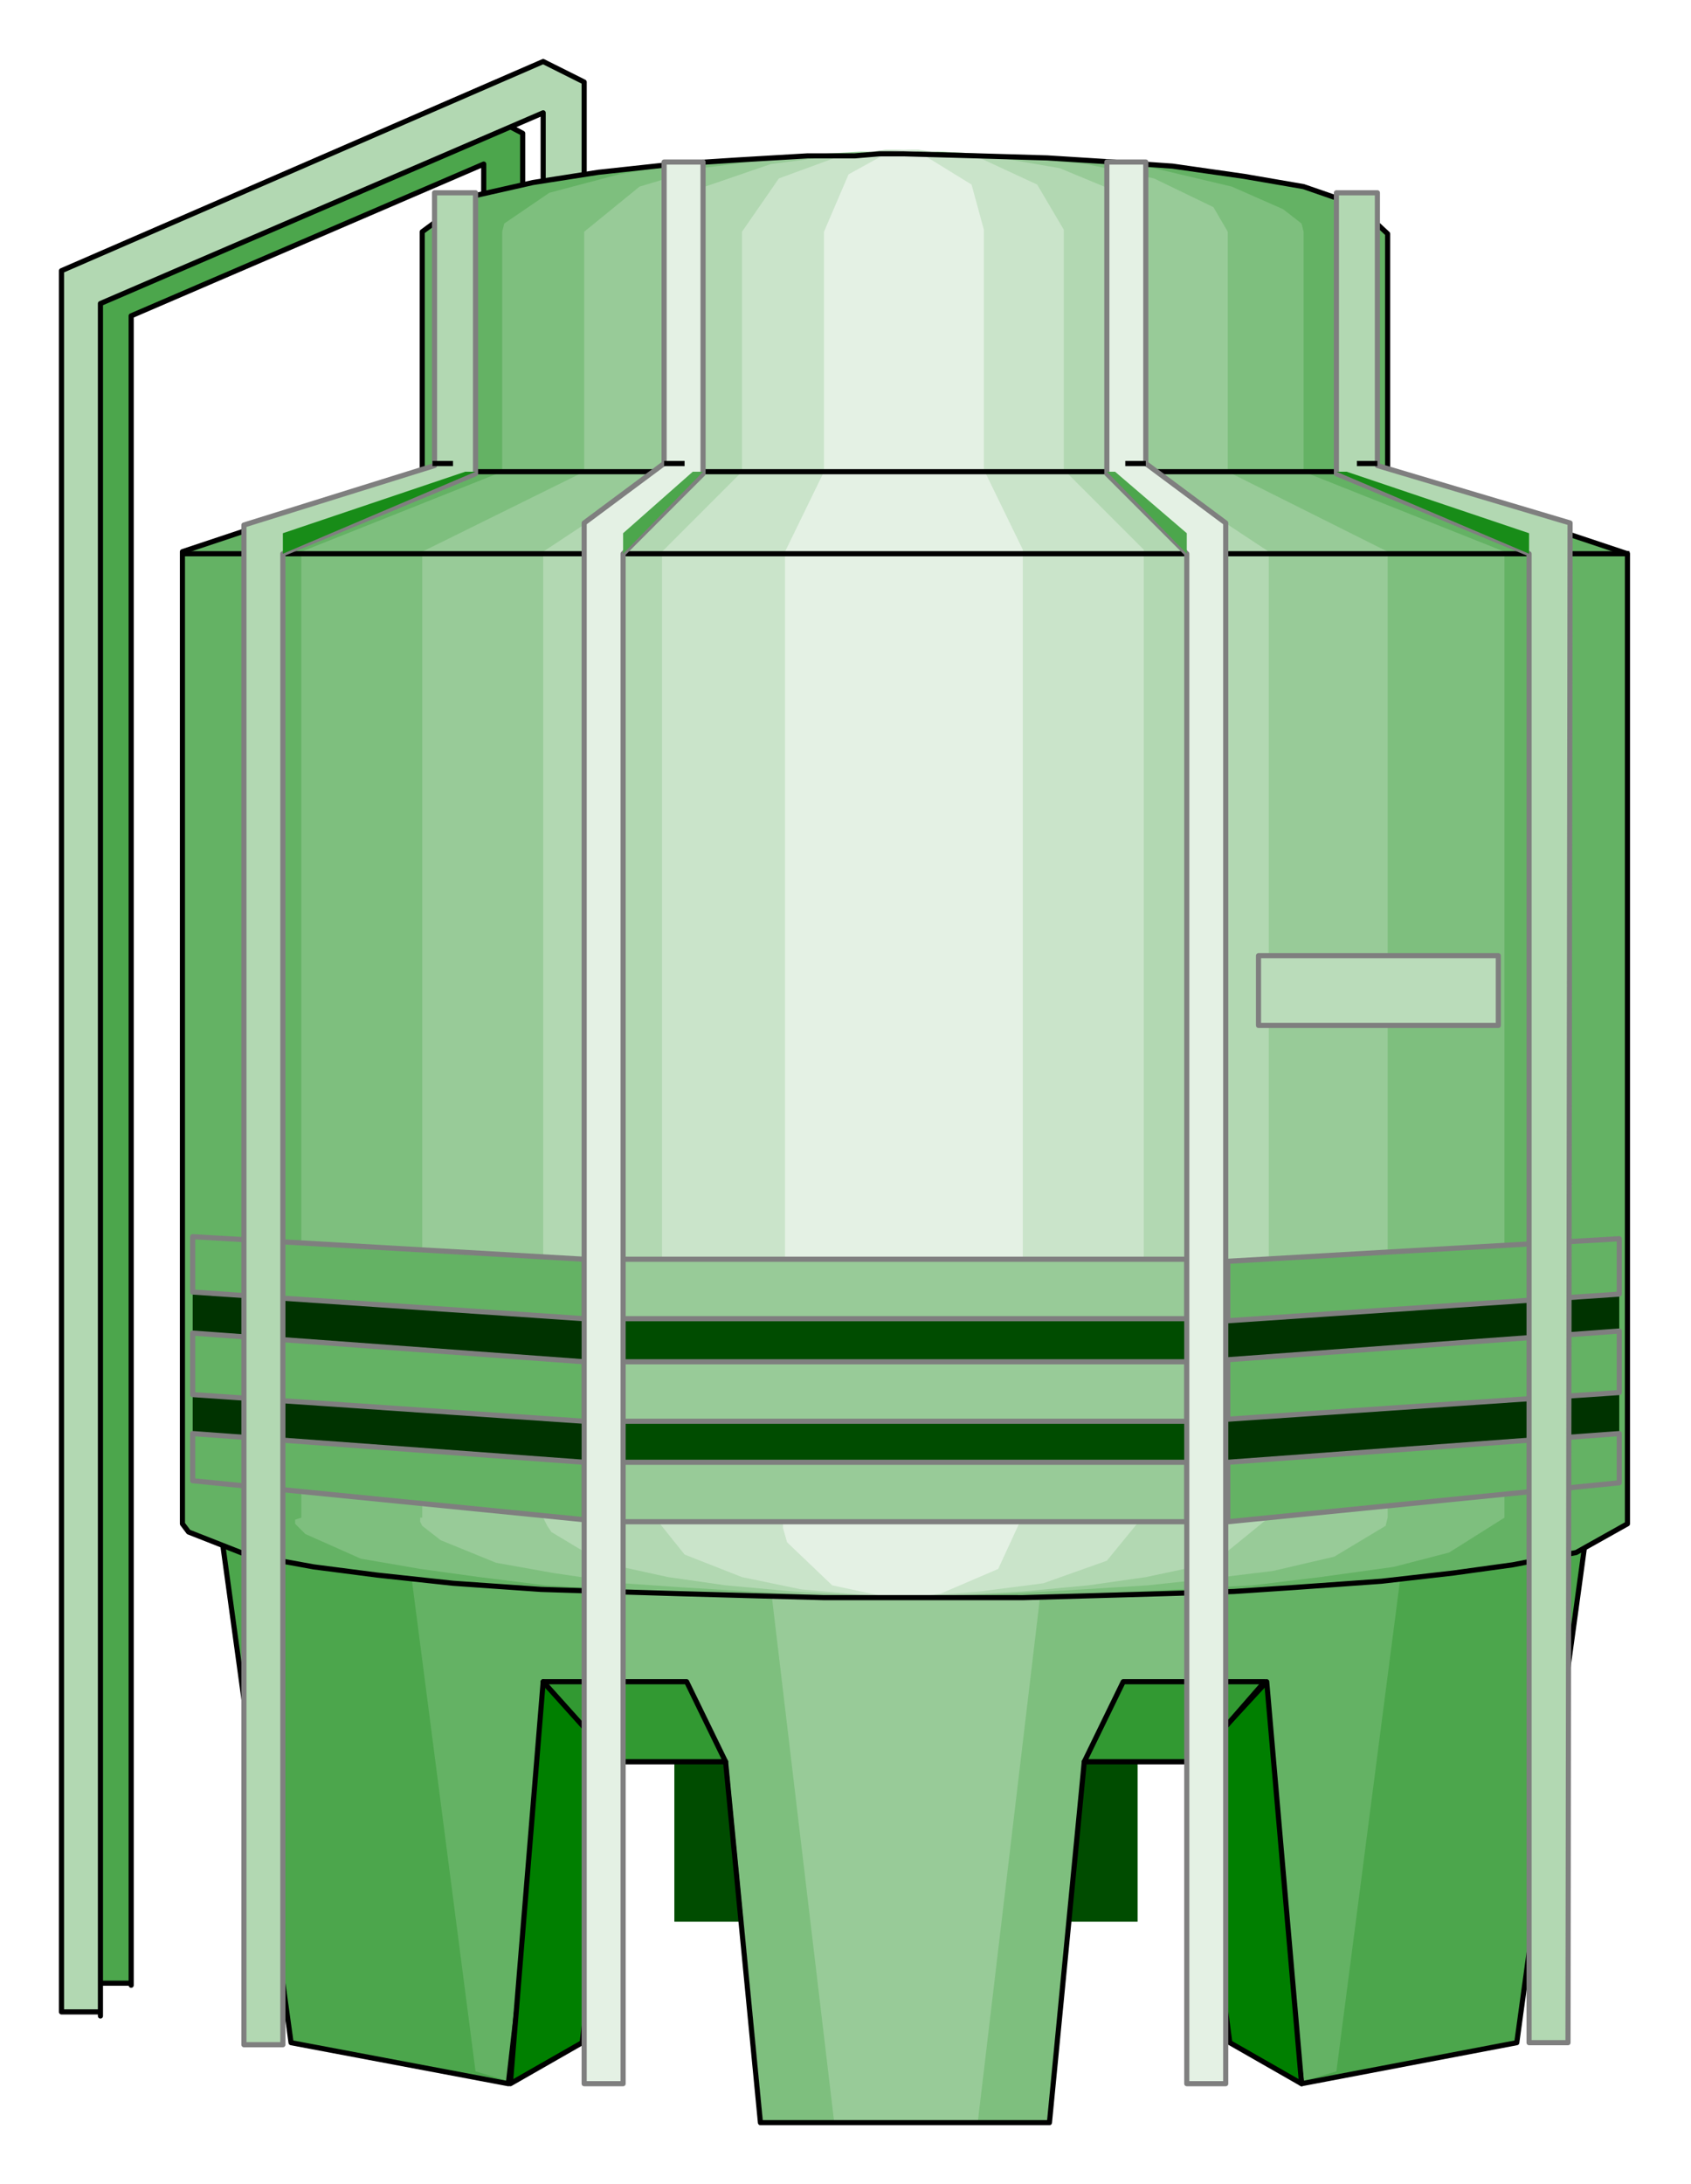 <?xml version="1.0" encoding="utf-8"?>
<!-- Generator: Adobe Illustrator 19.0.0, SVG Export Plug-In . SVG Version: 6.00 Build 0)  -->
<svg version="1.1" id="图层_1" xmlns="http://www.w3.org/2000/svg" xmlns:xlink="http://www.w3.org/1999/xlink" x="0px" y="0px"
	 viewBox="-68 57.5 82.5 106.5" style="enable-background:new -68 57.5 82.5 106.5;" xml:space="preserve">
<style type="text/css">
	.st0{fill:#4CA64C;stroke:#000000;stroke-width:0.25;stroke-linejoin:round;}
	.st1{fill:#B2D8B2;stroke:#000000;stroke-width:0.25;stroke-linejoin:round;}
	.st2{fill:#004C00;}
	.st3{fill:#4CA64C;}
	.st4{fill:#64B264;}
	.st5{fill:#7EBF7E;}
	.st6{fill:#98CB98;}
	.st7{fill:none;stroke:#000000;stroke-width:0.25;stroke-linejoin:round;}
	.st8{fill:#007F00;stroke:#000000;stroke-width:0.25;stroke-linejoin:round;}
	.st9{fill:#B2D8B2;}
	.st10{fill:#CAE4CA;}
	.st11{fill:#E4F1E4;}
	.st12{fill:#98CB98;stroke:#7F7F7F;stroke-width:0.25;stroke-linejoin:round;}
	.st13{fill:#003300;}
	.st14{fill:#64B264;stroke:#7F7F7F;stroke-width:0.25;stroke-linejoin:round;}
	.st15{fill:#329932;stroke:#000000;stroke-width:0.25;stroke-linejoin:round;}
	.st16{fill:#E4F1E4;stroke:#7F7F7F;stroke-width:0.25;stroke-linejoin:round;}
	.st17{fill:#B2D8B2;stroke:#7F7F7F;stroke-width:0.25;stroke-linejoin:round;}
	.st18{fill:#188C18;}
	.st19{fill:#BADCBA;stroke:#7F7F7F;stroke-width:0.25;stroke-linejoin:round;}
</style>
<path class="st0" d="M-61.6,154.3V72.9l17.2-7.4v3.8h1.9V64l-1.9-1l-19.1,8.3v82.9h1.9L-61.6,154.3L-61.6,154.3z"/>
<path class="st1" d="M-63.1,155.8V72.3l21.6-9.3v3.8h2v-5.3l-2-1L-65,70.7v84.9h1.9V155.8z"/>
<path class="st2" d="M-12.5,143.4h-22.6v7.8h22.6V143.4z"/>
<path class="st3" d="M9.5,131.5L6,157.1l-10.5,2l-1.8-15.7h-35l-1.8,15.7l-10.6-2l-3.5-25.5H9.5L9.5,131.5L9.5,131.5z"/>
<path class="st4" d="M0.7,131.5l-3.5,27l-1.7,0.5l-1.8-15.7h-35l-1.8,15.7l-1.7-0.5l-3.5-27H0.7z"/>
<path class="st5" d="M-8,131.5l-1.8,11.8H-15l-1.7,17.6h-14.1l-1.7-17.6h-5.3l-1.7-11.8H-8z"/>
<path class="st6" d="M-16.8,131.5l-3.5,29.5h-7l-3.5-29.5H-16.8z"/>
<path class="st7" d="M9.5,131.5L6,157.1l-10.5,2l-1.8-15.7h-8.8l-1.7,17.6h-14.1l-1.7-17.6h-8.8l-1.8,15.7l-10.6-2l-3.5-25.5H9.5"/>
<path class="st8" d="M-43.1,159.1l3.5-2l1.7-13.7l-3.6-3.9L-43.1,159.1z"/>
<path class="st8" d="M-4.5,159.1l-3.5-2l-1.8-13.7l3.6-3.9L-4.5,159.1z"/>
<path class="st4" d="M-59.1,131.5V84.4l11.7-3.9V68.8l2.3-1.7l3.1-0.7l3.2-0.5l3.7-0.4l3.1-0.2l3.4-0.2h2.3l1.2-0.1h1.2l3.6,0.1
	l3.4,0.1l3.2,0.2l2.9,0.2l3.5,0.5l2.9,0.5l2.6,0.9l1.5,1.4v11.7l11.7,3.9v47.1v0.2l-2.5,1.4l-3.1,0.6l-2.9,0.4l-3.5,0.4l-4.2,0.3
	l-3,0.2l-3.2,0.1l-3.5,0.1l-3.6,0.1H-20h-1.9h-2h-3.9l-3.7-0.1l-3.6-0.1l-3.3-0.1l-3.2-0.1l-4.3-0.3l-3.7-0.4l-3.1-0.4l-3.3-0.6
	l-2.8-1.1l-0.3-0.4L-59.1,131.5L-59.1,131.5z"/>
<path class="st5" d="M-53.3,131.5V84.4l9.8-3.9V68.8l0.1-0.4l2.2-1.5l3.4-0.9l2.9-0.5l3.3-0.3l3.7-0.2l1.9-0.1h2h2l3.7,0.2l3.5,0.2
	l3.1,0.4l3.8,0.9l2.5,1.1l0.9,0.7l0.1,0.4v11.7l9.8,3.9v47.1l-2.7,1.7L0,133.9l-3.6,0.5l-3.3,0.4l-3.7,0.2l-4.1,0.2l-3,0.1l-3.1,0.1
	h-1.7h-1.6h-3.3l-3.2-0.1l-2.9-0.1l-4.2-0.2l-3.7-0.2l-3.2-0.4l-2.9-0.4l-2.9-0.5l-2.7-1.2l-0.5-0.5v-0.2L-53.3,131.5L-53.3,131.5z"
	/>
<path class="st6" d="M-47.4,131.5V84.4l7.9-3.9V68.8l2.7-2.2l3-0.9l3.9-0.5L-27,65l1.6-0.1h1.6h1.6l3,0.2l4.2,0.4l3.3,0.7l2.9,1.4
	l0.7,1.2v11.7l7.8,3.9v47.1l-0.1,0.4l-2.5,1.5l-3,0.7l-3.3,0.4l-2.8,0.3l-3.2,0.2l-3.5,0.2l-2.6,0.1h-1.3h-1.3h-3.9l-3.6-0.2
	l-3.3-0.2l-2.9-0.2l-3.4-0.5l-2.8-0.5l-2.7-1.1l-0.9-0.7l-0.1-0.2v-0.2L-47.4,131.5L-47.4,131.5z"/>
<path class="st9" d="M-41.5,131.5V84.4l5.9-3.9V68.8l2-2.2l3.2-1.1l3.1-0.4l2.3-0.2h1.2h1.2l3.4,0.3l2.9,0.5l2.9,1.2l1.4,1.9v11.7
	l5.9,3.9v47.1l-2.7,2.2l-3.3,0.7l-2.8,0.4l-3.2,0.3l-3.7,0.2h-1.9h-2l-3.6-0.2l-3.3-0.3l-2.8-0.4l-3.2-0.7l-2.5-1.5l-0.2-0.3
	L-41.5,131.5z"/>
<path class="st10" d="M-35.7,131.5V84.4l3.9-3.9V68.8l1.8-2.6l3-1.1l2.2-0.3h0.9h0.7l3,0.4l2.8,1.3l1.3,2.2v11.7l3.9,3.9v47.1
	l-1.8,2.2l-3.1,1.1l-3.1,0.4l-2.5,0.2H-24h-1.4l-3.5-0.3l-2.9-0.6l-2.8-1.1l-1.2-1.5L-35.7,131.5z"/>
<path class="st11" d="M-29.7,131.5V84.4l1.9-3.9V68.8l1.2-2.8l2-1.1l0.7-0.1l0.7,0.1l2.6,1.6l0.6,2.2v11.7l1.9,3.9v47.1l-1.2,2.6
	l-2.8,1.2l-1.3,0.2H-24h-0.6l-2.8-0.6l-2.2-2.1l-0.2-0.7v-0.5L-29.7,131.5L-29.7,131.5z"/>
<path class="st7" d="M11.5,84.5h-70.6"/>
<path class="st7" d="M-0.2,80.5h-47.2"/>
<path class="st7" d="M-59.1,131.5V84.4l11.7-3.9V68.8l2.3-1.7l3.1-0.7l3.2-0.5l3.7-0.4l3.1-0.2l3.4-0.2h2.3l1.2-0.1h1.2l3.6,0.1
	l3.4,0.1l3.2,0.2l2.9,0.2l3.5,0.5l2.9,0.5l2.6,0.9l1.5,1.4v11.7l11.7,3.9v47.1v0.2l-2.5,1.4l-3.1,0.6l-2.9,0.4l-3.5,0.4l-4.2,0.3
	l-3,0.2l-3.2,0.1l-3.5,0.1l-3.6,0.1H-20h-1.9h-2h-3.9l-3.7-0.1l-3.6-0.1l-3.3-0.1l-3.2-0.1l-4.3-0.3l-3.7-0.4l-3.1-0.4l-3.3-0.6
	l-2.8-1.1l-0.3-0.4L-59.1,131.5"/>
<path class="st2" d="M-10.1,118.9h-27.5v12.7h27.5V118.9z"/>
<path class="st12" d="M-10.1,128.8h-27.5v2.9h27.5V128.8z"/>
<path class="st12" d="M-10.1,123.9h-27.5v2.9h27.5V123.9z"/>
<path class="st12" d="M-10.1,118.9h-27.5v2.9h27.5V118.9z"/>
<path class="st13" d="M-39.5,118.9l-19.1-1.1v11.8l19.1,1.9V118.9z"/>
<path class="st13" d="M11,117.9L-8.1,119v12.7l19.1-1.9V117.9z"/>
<path class="st14" d="M-39.5,128.8l-19.1-1.4v2.3l19.1,1.9V128.8z"/>
<path class="st14" d="M-39.5,123.9l-19.1-1.4v3l19.1,1.3V123.9z"/>
<path class="st14" d="M-39.5,118.9l-19.1-1.1v2.7l19.1,1.3V118.9z"/>
<path class="st14" d="M11,127.4l-19.1,1.4v2.9l19.1-1.9V127.4z"/>
<path class="st14" d="M11,122.4l-19.1,1.4v2.9l19.1-1.3V122.4z"/>
<path class="st14" d="M11,117.9L-8.1,119v2.9l19.1-1.3V117.9z"/>
<path class="st15" d="M-32.6,143.4l-1.9-3.9h-7l3.5,3.9H-32.6z"/>
<path class="st15" d="M-15.1,143.4h5.4l3.4-3.9h-6.9L-15.1,143.4z"/>
<path class="st16" d="M-10.1,159.1V84.5l-3.9-3.9V65.4h1.9v14.7l3.9,2.9v76.1H-10.1z"/>
<path class="st16" d="M-37.6,159.1V84.5l3.9-3.9V65.4h-1.9v14.7l-3.9,2.9v76.1H-37.6z"/>
<path class="st17" d="M-54.2,157.1V84.5l9.4-3.9V66.9h-2v13.3l-9.3,2.9v74.1H-54.2z"/>
<path class="st17" d="M6.6,157.1V84.5l-9.4-3.9V66.9h2v13.3L8.6,83l-0.1,74.1H6.6z"/>
<path class="st18" d="M6.6,84.5v-1l-8.9-3h-0.5L6.6,84.5z"/>
<path class="st18" d="M-54.2,84.5v-1l8.9-3h0.5L-54.2,84.5z"/>
<path class="st3" d="M-10.1,84.5v-1l-3.5-3H-14L-10.1,84.5z"/>
<path class="st3" d="M-37.6,84.5v-1l3.4-3h0.5L-37.6,84.5z"/>
<path class="st7" d="M-35.6,80.1h1"/>
<path class="st7" d="M-12.1,80.1h-1"/>
<path class="st7" d="M-0.8,80.1h-1"/>
<path class="st7" d="M-46.9,80.1h1"/>
<path class="st19" d="M5.1,104.1H-6.6v3.4H5.1V104.1z"/>
</svg>
